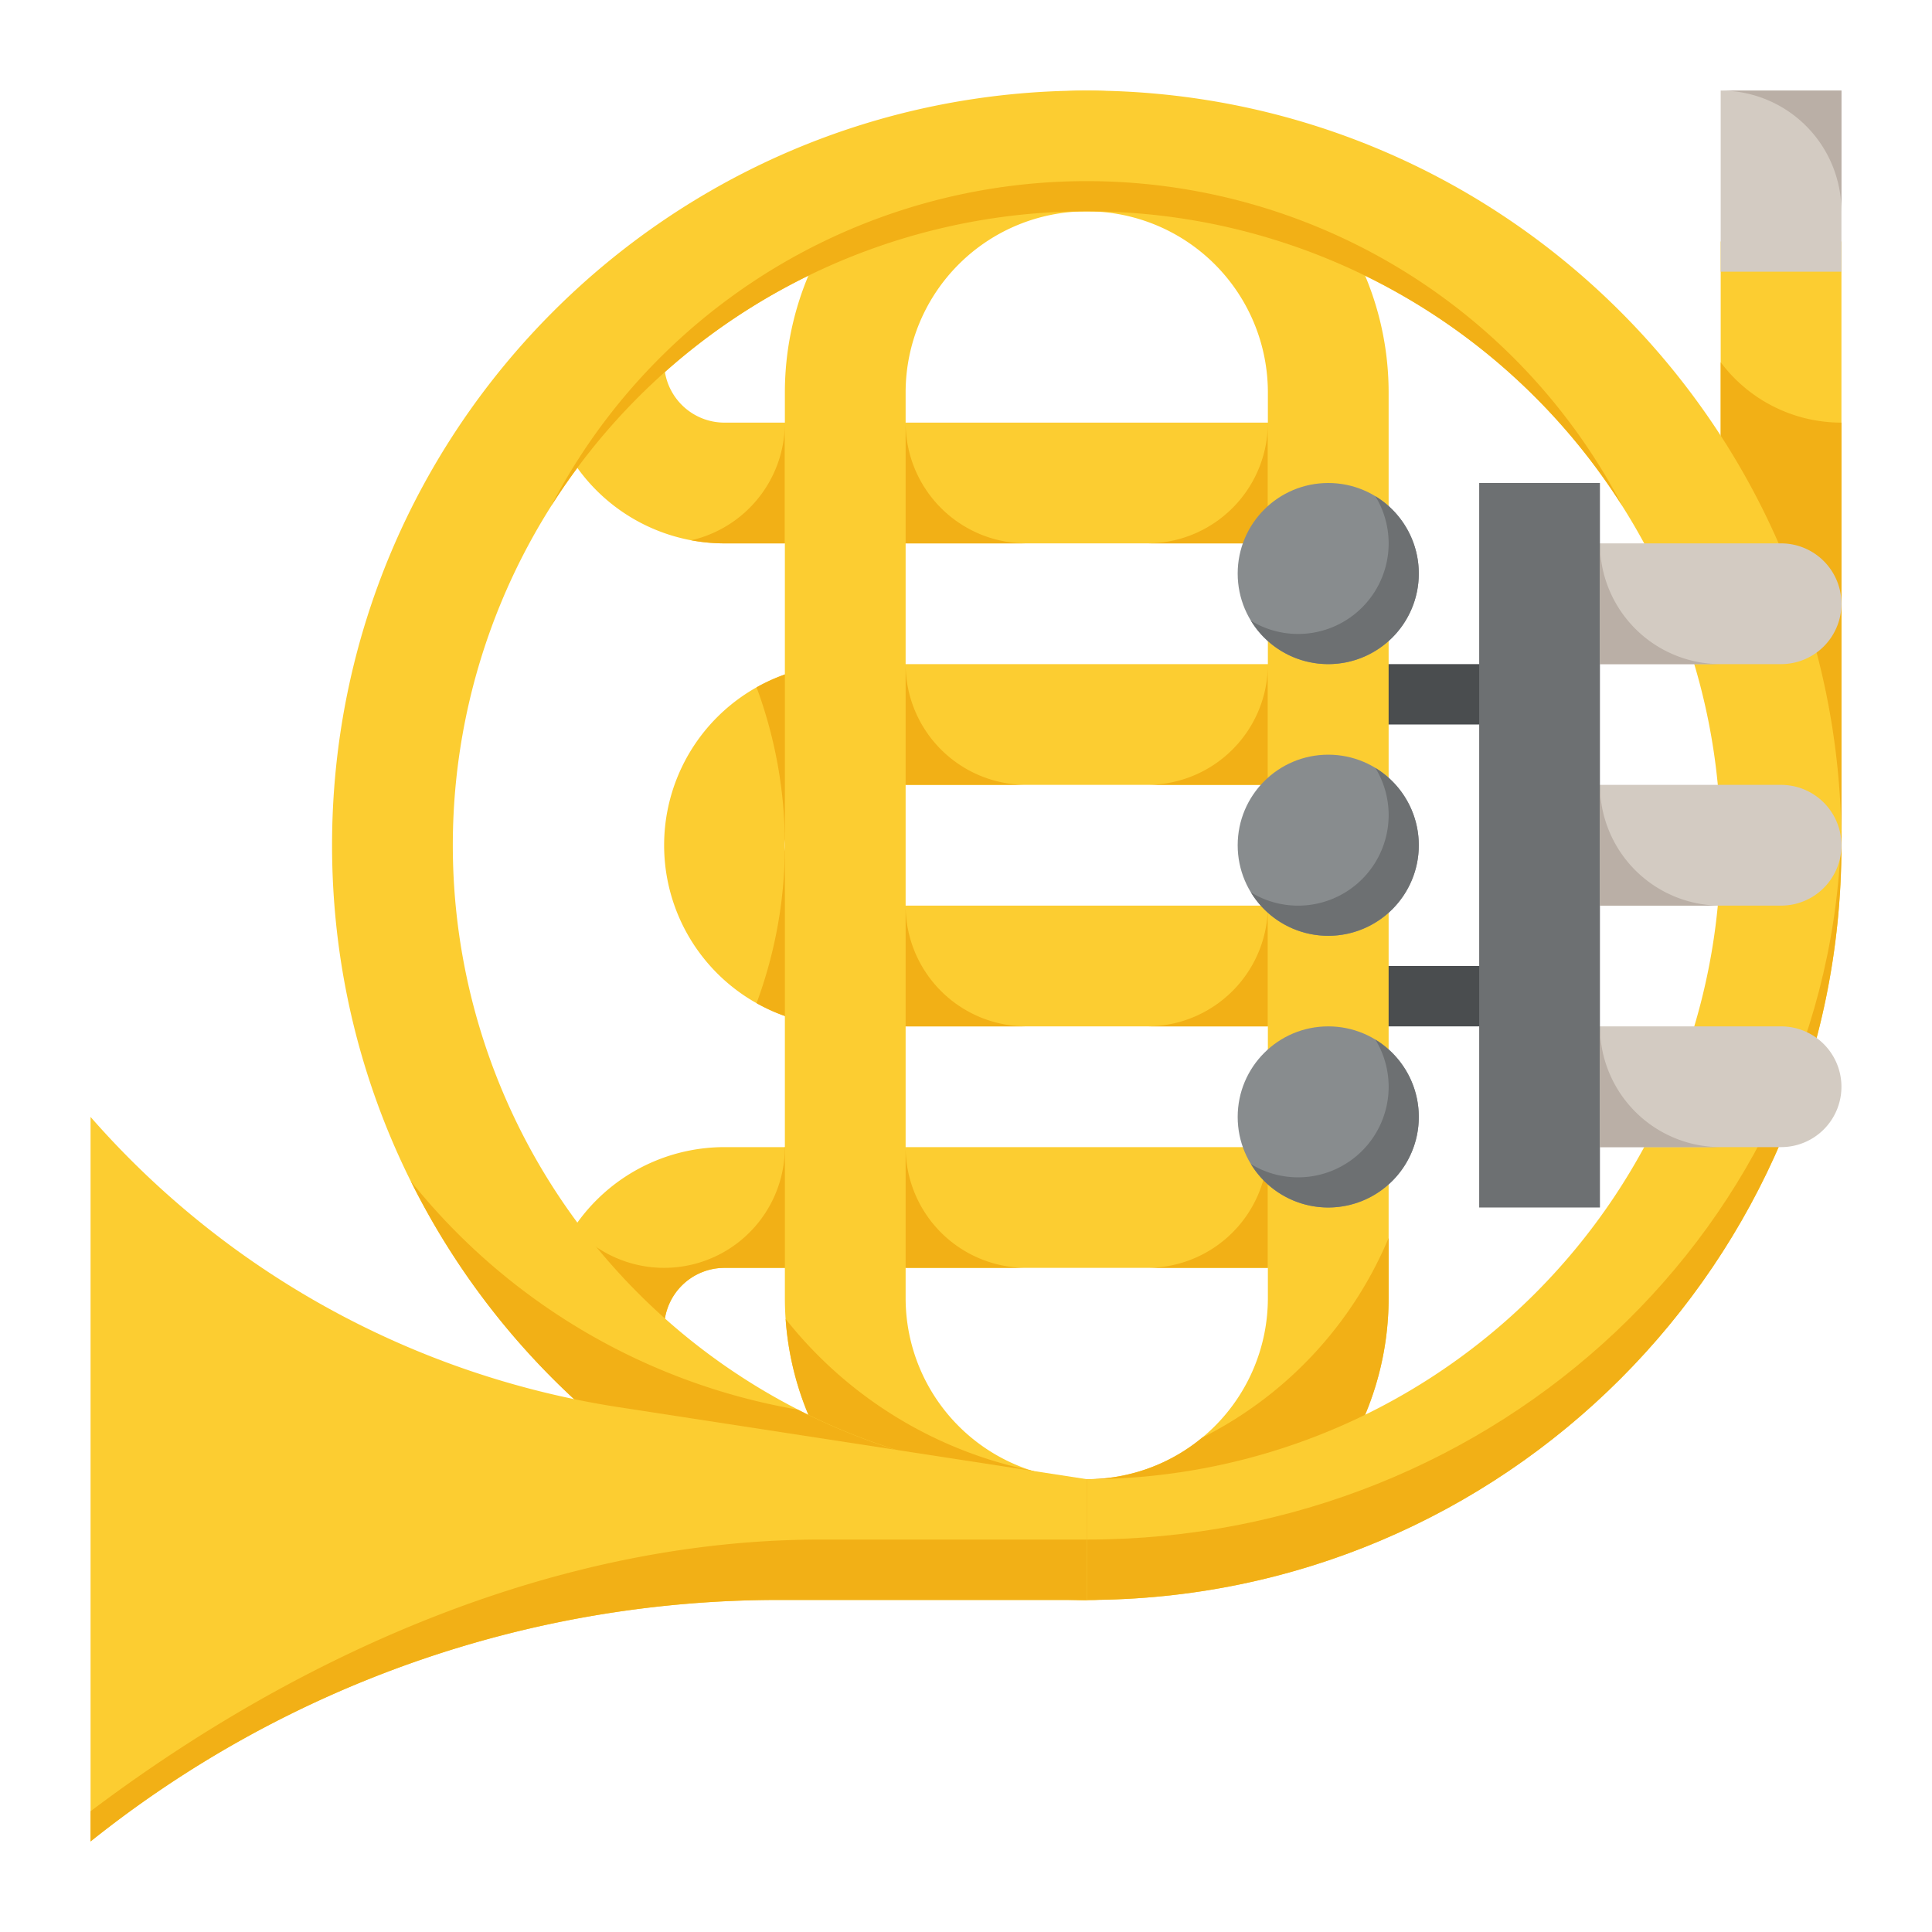 <svg height="512" viewBox="0 0 512 512" width="512" xmlns="http://www.w3.org/2000/svg"><path d="m176 88h-32v8a48 48 0 0 0 48 48h160v-32h-160a16 16 0 0 1 -16-16z" fill="#fccd31"/><path d="m224 208h128v-32h-128a48 48 0 0 0 -48 48 48 48 0 0 0 48 48h128v-32h-128a16 16 0 0 1 -16-16 16 16 0 0 1 16-16z" fill="#fccd31"/><path d="m176 360h-32v-8a48 48 0 0 1 48-48h160v32h-160a16 16 0 0 0 -16 16z" fill="#fccd31"/><path d="m183.19 143.179a48.247 48.247 0 0 0 8.81.821h16v-32a32.005 32.005 0 0 1 -24.81 31.179z" fill="#f2b016"/><path d="m224 208v-32a47.76 47.76 0 0 0 -23.5 6.153 120.419 120.419 0 0 1 0 83.694 47.76 47.76 0 0 0 23.5 6.153v-32a16 16 0 0 1 -16-16 16 16 0 0 1 16-16z" fill="#f2b016"/><path d="m208 304a32 32 0 0 1 -55.884 21.289 47.776 47.776 0 0 0 -8.116 26.711v8h32v-8a16 16 0 0 1 16-16h32v-32z" fill="#f2b016"/><path d="m288 56v-32a80 80 0 0 0 -80 80v240a80 80 0 0 0 80 80v-32a48 48 0 0 1 -48-48v-240a48 48 0 0 1 48-48z" fill="#fccd31"/><path d="m273.291 389.7a111.977 111.977 0 0 1 -65.078-40.144 79.99 79.99 0 0 0 79.787 74.444v-32a47.959 47.959 0 0 1 -14.709-2.3z" fill="#f2b016"/><path d="m360 176h40v16h-40z" fill="#4a4d4f"/><path d="m360 256h40v16h-40z" fill="#4a4d4f"/><g fill="#f2b016"><path d="m336 240a32 32 0 0 1 -32 32h32z"/><path d="m336 304a32 32 0 0 1 -32 32h32z"/><path d="m336 176a32 32 0 0 1 -32 32h32z"/><path d="m336 112a32 32 0 0 1 -32 32h32z"/></g><path d="m288 56v-32a80 80 0 0 1 80 80v240a80 80 0 0 1 -80 80v-32a48 48 0 0 0 48-48v-240a48 48 0 0 0 -48-48z" fill="#fccd31"/><path d="m318.566 381.01a47.8 47.8 0 0 1 -30.566 10.99v32a80 80 0 0 0 80-80v-15.941a104.385 104.385 0 0 1 -49.434 52.951z" fill="#f2b016"/><path d="m456 64h32v160h-32z" fill="#fccd31"/><path d="m456 96v128h32v-112a39.937 39.937 0 0 1 -32-16z" fill="#f2b016"/><path d="m288 24c-110.457 0-200 89.543-200 200s89.543 200 200 200 200-89.543 200-200-89.543-200-200-200zm0 368a168 168 0 1 1 168-168 168 168 0 0 1 -168 168z" fill="#fccd31"/><path d="m288 392a167.276 167.276 0 0 1 -76.583-18.433 167.862 167.862 0 0 1 -102.558-60.567 199.99 199.99 0 0 0 179.141 111z" fill="#f2b016"/><path d="" fill="#f2b016"/><path d="m288 424c110.457 0 200-89.543 200-200 0-1.364-.025-2.722-.052-4.079-2.176 104.227-90.856 188.079-199.948 188.079z" fill="#f2b016"/><path d="m408 144h64a16 16 0 0 1 16 16 16 16 0 0 1 -16 16h-64z" fill="#d3cbc2"/><path d="m408 208h64a16 16 0 0 1 16 16 16 16 0 0 1 -16 16h-64z" fill="#d3cbc2"/><path d="m408 272h64a16 16 0 0 1 16 16 16 16 0 0 1 -16 16h-64z" fill="#d3cbc2"/><path d="m392 128h32v192h-32z" fill="#6d7072"/><path d="m24 296v192a292.063 292.063 0 0 1 182.45-64h81.55v-32l-123.948-19.069a233.219 233.219 0 0 1 -140.052-76.931z" fill="#fccd31"/><path d="m217.507 408c-70.338 0-138.582 30.571-193.507 72v8a292.063 292.063 0 0 1 182.45-64h81.55v-16z" fill="#f2b016"/><path d="m146.075 134.077a168.031 168.031 0 0 1 283.851 0 160.043 160.043 0 0 0 -283.851 0z" fill="#f2b016"/><path d="m424 144a32 32 0 0 0 32 32h-32z" fill="#baafa6"/><path d="m424 208a32 32 0 0 0 32 32h-32z" fill="#baafa6"/><path d="m424 272a32 32 0 0 0 32 32h-32z" fill="#baafa6"/><path d="m240 112a32 32 0 0 0 32 32h-32z" fill="#f2b016"/><path d="m240 176a32 32 0 0 0 32 32h-32z" fill="#f2b016"/><path d="m240 240a32 32 0 0 0 32 32h-32z" fill="#f2b016"/><path d="m240 304a32 32 0 0 0 32 32h-32z" fill="#f2b016"/><circle cx="352" cy="152" fill="#888c8e" r="24"/><path d="m364.494 131.506a24 24 0 0 1 -32.988 32.988 24 24 0 1 0 32.988-32.988z" fill="#6d7072"/><circle cx="352" cy="224" fill="#888c8e" r="24"/><path d="m364.494 203.506a24 24 0 0 1 -32.988 32.988 24 24 0 1 0 32.988-32.988z" fill="#6d7072"/><circle cx="352" cy="296" fill="#888c8e" r="24"/><path d="m364.494 275.506a24 24 0 0 1 -32.988 32.988 24 24 0 1 0 32.988-32.988z" fill="#6d7072"/><path d="m456 24h32v48h-32z" fill="#d3cbc2"/><path d="m456 24a32 32 0 0 1 32 32v-32z" fill="#baafa6"/></svg>